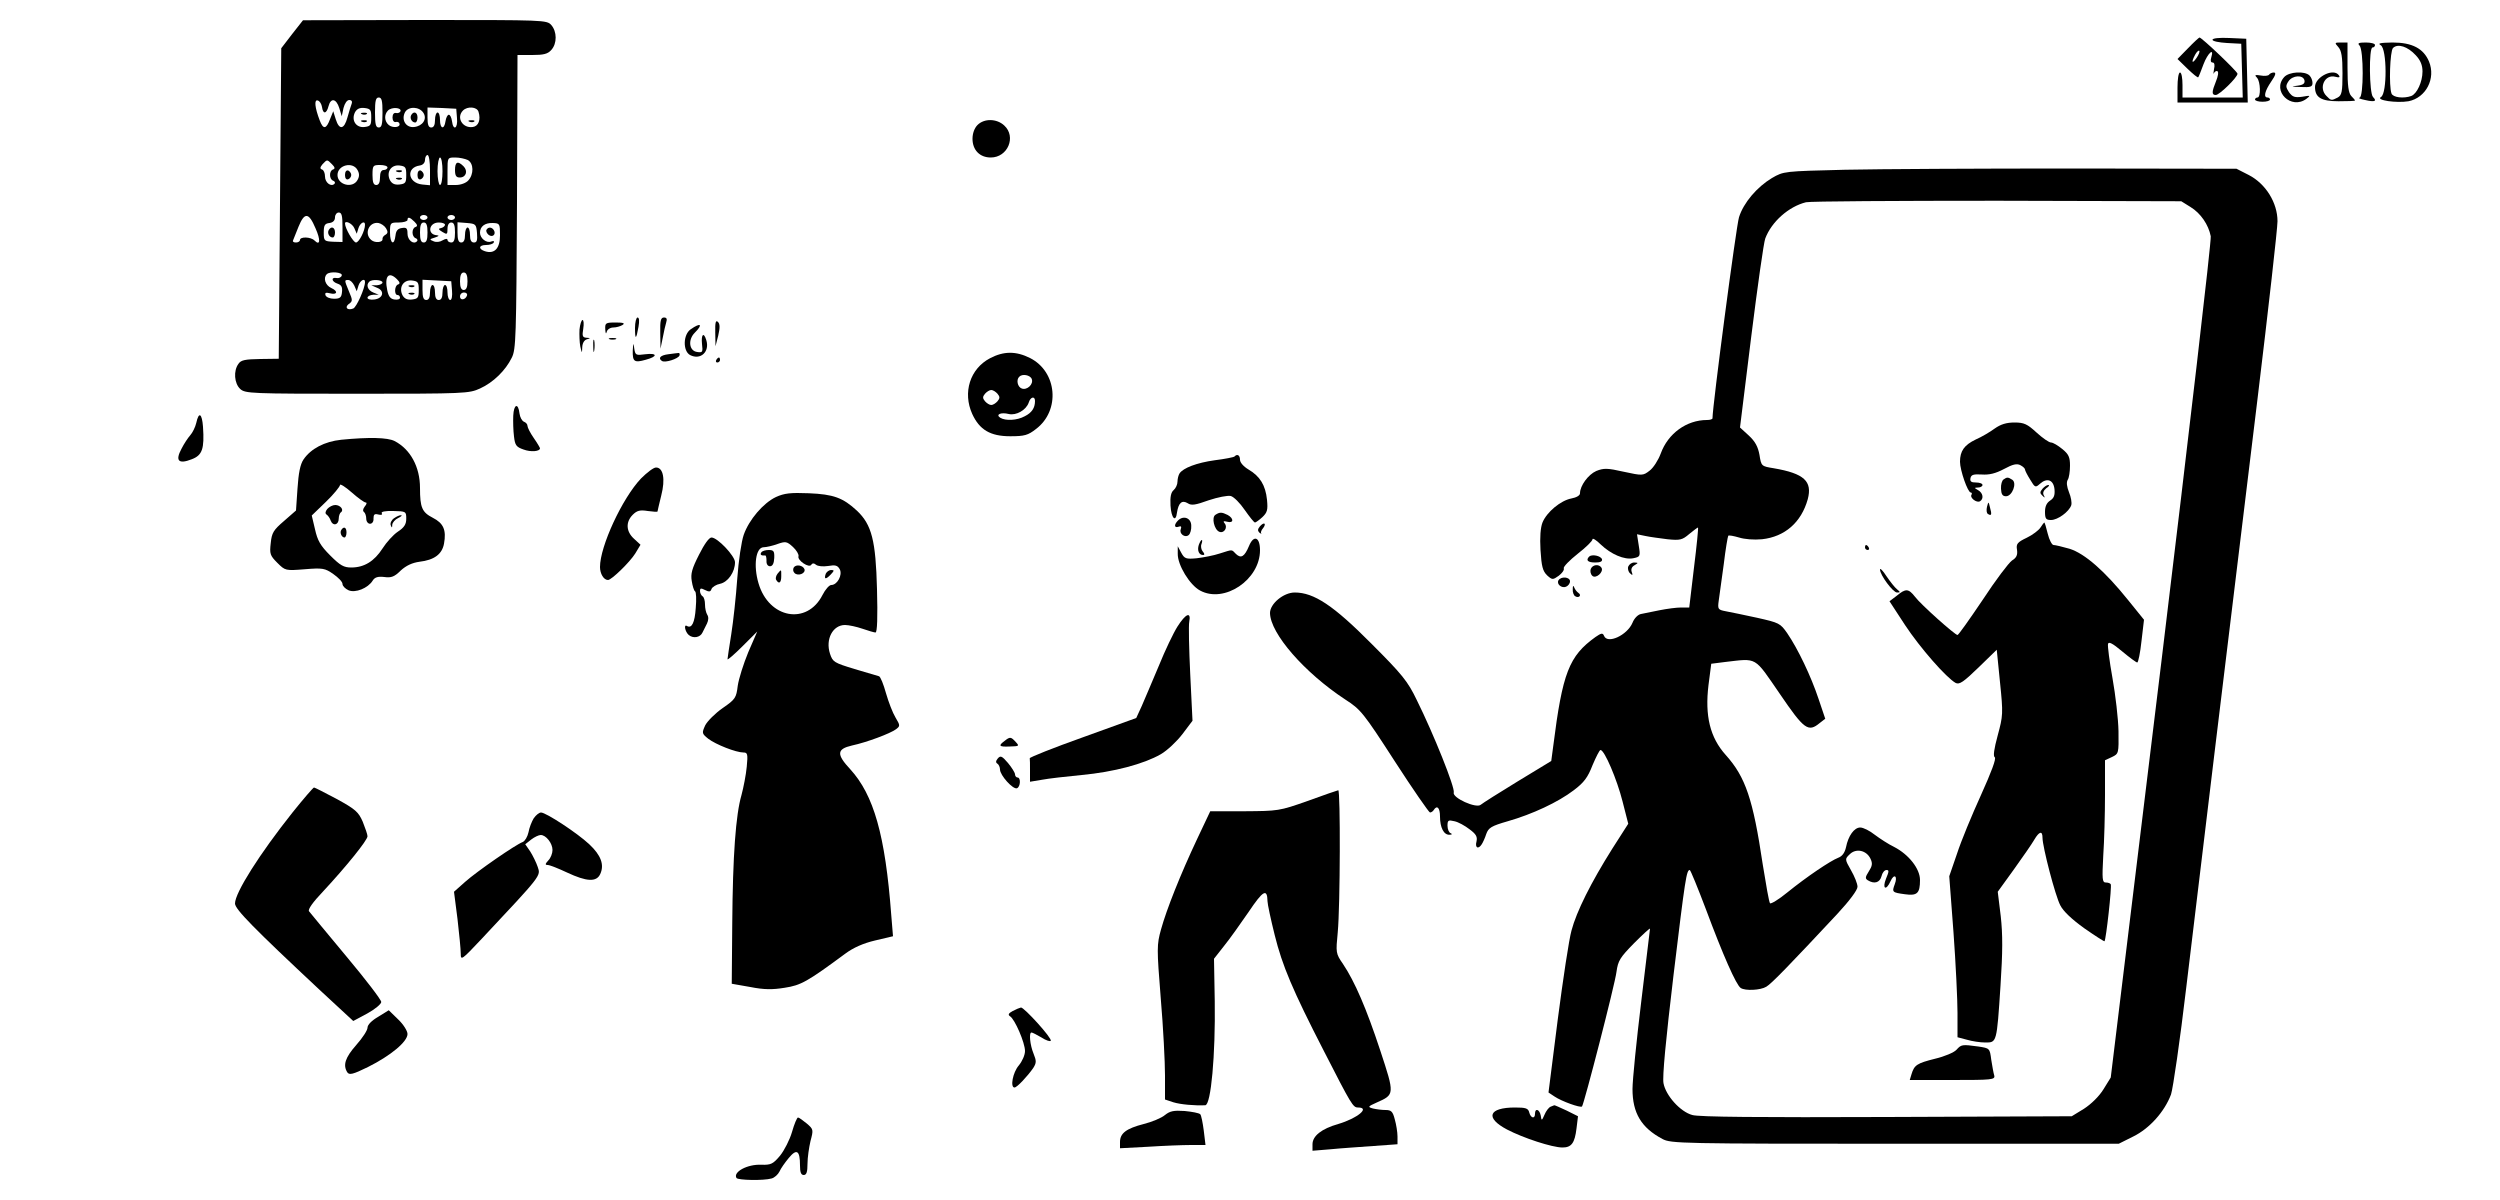 <?xml version="1.0" standalone="no"?>
<!DOCTYPE svg PUBLIC "-//W3C//DTD SVG 20010904//EN"
 "http://www.w3.org/TR/2001/REC-SVG-20010904/DTD/svg10.dtd">
<svg version="1.0" xmlns="http://www.w3.org/2000/svg"
 width="1000pt" height="480pt" viewBox="0 0 1000 480"
 preserveAspectRatio="xMidYMid meet">

<g transform="translate(0,480) scale(0.1,-0.1)"
fill="#000000" stroke="none">
<path d="M1168 4663 l-43 -56 -5 -621 -5 -621 -74 -1 c-60 -1 -77 -4 -87 -19
-21 -28 -17 -79 7 -101 20 -18 43 -19 467 -19 433 0 448 1 492 21 53 24 102
72 127 123 17 33 18 82 21 624 l2 587 59 0 c45 0 62 4 76 20 24 26 23 74 0
100 -18 20 -28 20 -506 20 l-487 -1 -44 -56z m362 -313 c0 -47 -3 -60 -15 -60
-12 0 -15 13 -15 60 0 47 3 60 15 60 12 0 15 -13 15 -60z m-242 22 c4 -30 18
-28 26 3 9 35 31 31 43 -7 l10 -33 7 33 c5 19 14 32 23 32 9 0 13 -6 10 -14
-3 -8 -11 -33 -17 -55 -13 -49 -33 -53 -47 -8 l-10 32 -13 -32 c-15 -40 -27
-42 -41 -5 -20 52 -23 85 -8 80 8 -2 15 -14 17 -26z m197 -42 c0 -31 -3 -35
-27 -38 -34 -4 -54 27 -38 59 8 14 19 19 38 17 24 -3 27 -7 27 -38z m117 25
c-2 -5 -10 -9 -18 -7 -8 2 -14 -5 -14 -18 0 -12 6 -20 13 -18 7 2 14 -1 15 -7
4 -15 -27 -18 -43 -5 -18 15 -19 42 -3 58 15 15 55 12 50 -3z m92 -7 c15 -24
-3 -52 -37 -56 -33 -4 -53 28 -37 59 14 25 58 23 74 -3z m134 -21 c4 -41 -15
-52 -20 -12 -2 14 -7 26 -13 26 -5 0 -11 -12 -13 -26 -5 -35 -22 -31 -22 5 0
17 -4 30 -10 30 -5 0 -10 -13 -10 -30 0 -20 -5 -30 -15 -30 -11 0 -15 11 -15
40 l0 40 58 -2 57 -3 3 -38z m86 26 c10 -32 0 -58 -23 -61 -41 -6 -67 38 -39
66 18 18 56 15 62 -5z m-194 -234 l0 -60 -31 3 c-58 6 -66 68 -10 76 13 2 21
11 21 23 0 10 5 19 10 19 6 0 10 -27 10 -61z m50 -4 c0 -30 -4 -55 -10 -55 -5
0 -10 25 -10 55 0 30 5 55 10 55 6 0 10 -25 10 -55z m101 45 c24 -13 25 -57 2
-82 -9 -10 -30 -18 -50 -18 l-33 0 0 55 c0 55 0 55 31 55 17 0 39 -5 50 -10z
m-543 -17 c12 -12 13 -18 4 -21 -16 -5 -16 -39 1 -45 6 -2 9 -8 5 -12 -13 -14
-38 4 -38 29 0 13 -5 26 -12 28 -9 3 -8 9 2 21 19 20 18 20 38 0z m102 -23 c8
-14 8 -26 0 -40 -19 -35 -80 -20 -80 20 0 40 61 55 80 20z m120 10 c0 -5 -7
-10 -15 -10 -10 0 -15 -10 -15 -30 0 -20 -5 -30 -15 -30 -11 0 -15 11 -15 40
0 38 2 40 30 40 17 0 30 -4 30 -10z m75 -30 c0 -31 -3 -35 -27 -38 -19 -2 -30
3 -38 17 -16 32 4 63 38 59 24 -3 27 -7 27 -38z m-255 -209 l0 -59 -37 1 c-36
2 -38 3 -38 37 0 29 4 36 23 38 14 2 22 10 22 23 0 10 7 19 15 19 12 0 15 -13
15 -59z m-108 -4 c21 -47 19 -72 -4 -49 -15 15 -58 16 -58 2 0 -5 -7 -10 -16
-10 -9 0 -14 3 -12 8 2 4 12 29 22 55 24 59 41 58 68 -6z m448 43 c0 -5 -7
-10 -15 -10 -8 0 -15 5 -15 10 0 6 7 10 15 10 8 0 15 -4 15 -10z m110 0 c0 -5
-7 -10 -15 -10 -8 0 -15 5 -15 10 0 6 7 10 15 10 8 0 15 -4 15 -10z m-162 -17
c12 -12 13 -18 4 -21 -16 -5 -16 -39 1 -45 6 -2 9 -8 5 -12 -14 -15 -38 5 -38
30 0 22 -4 26 -22 23 -17 -2 -24 -11 -26 -30 -5 -43 -22 -33 -22 12 0 39 1 40
35 40 19 0 35 5 35 10 0 14 9 12 28 -7z m-241 -25 l10 -23 7 23 c7 21 26 31
26 13 0 -24 -24 -71 -36 -71 -11 0 -44 57 -44 76 0 14 29 0 37 -18z m127 -1
c8 -13 8 -20 -2 -26 -8 -4 -13 -12 -12 -17 2 -14 -30 -17 -45 -4 -30 25 -9 74
29 68 10 -2 24 -11 30 -21z m166 -17 c0 -29 -4 -40 -15 -40 -11 0 -15 11 -15
40 0 29 4 40 15 40 11 0 15 -11 15 -40z m70 31 c0 -5 -7 -11 -15 -13 -13 -2
-12 -6 5 -16 18 -11 20 -10 20 13 0 16 6 25 15 25 11 0 15 -11 15 -40 0 -29
-4 -40 -15 -40 -8 0 -15 5 -15 10 0 6 -7 6 -19 -1 -11 -7 -26 -9 -37 -4 -17 7
-17 8 6 15 15 5 18 8 8 9 -40 2 -34 51 7 51 14 0 25 -4 25 -9z m128 -33 c2
-29 0 -38 -12 -38 -11 0 -16 9 -16 30 0 17 -4 30 -10 30 -5 0 -10 -13 -10 -30
0 -20 -5 -30 -15 -30 -11 0 -15 11 -15 41 l0 40 38 -3 c35 -3 37 -5 40 -40z
m92 -9 c0 -53 -22 -76 -60 -64 -28 9 -25 25 4 25 14 0 28 4 31 10 3 6 -1 7
-10 4 -19 -8 -45 13 -45 35 0 25 19 40 51 39 28 -1 29 -3 29 -49z m-633 -161
c-2 -7 -11 -12 -21 -10 -23 4 -20 -15 5 -23 15 -5 19 -14 17 -33 -2 -22 -8
-27 -32 -27 -16 0 -31 6 -34 14 -3 10 1 12 17 8 30 -8 35 8 6 21 -24 11 -33
40 -18 55 12 13 65 8 60 -5z m503 -23 c0 -24 -5 -35 -15 -35 -10 0 -15 11 -15
35 0 24 5 35 15 35 10 0 15 -11 15 -35z m-282 8 c12 -12 13 -18 4 -21 -14 -4
-16 -42 -2 -42 6 0 10 -5 10 -11 0 -6 -10 -9 -22 -7 -16 2 -24 12 -29 37 -12
57 6 77 39 44z m-171 -25 l10 -23 7 23 c7 21 26 31 26 14 0 -25 -34 -101 -47
-106 -23 -9 -36 4 -18 18 16 11 16 15 1 50 -19 46 -19 46 -3 46 8 0 18 -10 24
-22z m113 12 c0 -5 -10 -10 -22 -11 l-23 0 23 -10 c32 -12 25 -43 -11 -47 -15
-2 -27 1 -27 7 0 6 10 11 23 12 l22 0 -22 9 c-22 9 -30 30 -16 43 10 11 53 8
53 -3z m145 -30 c0 -31 -3 -35 -27 -38 -19 -2 -30 3 -38 17 -16 32 4 63 38 59
24 -3 27 -7 27 -38z m133 -2 c2 -22 -1 -38 -7 -38 -6 0 -11 14 -11 30 0 17 -4
30 -10 30 -5 0 -10 -13 -10 -30 0 -20 -5 -30 -15 -30 -10 0 -15 10 -15 30 0
17 -4 30 -10 30 -5 0 -10 -13 -10 -30 0 -20 -5 -30 -15 -30 -11 0 -15 11 -15
40 l0 41 58 -3 57 -3 3 -37z m60 -20 c-6 -18 -28 -21 -28 -4 0 9 7 16 16 16 9
0 14 -5 12 -12z"/>
<path d="M1448 4343 c7 -3 16 -2 19 1 4 3 -2 6 -13 5 -11 0 -14 -3 -6 -6z"/>
<path d="M1448 4313 c7 -3 16 -2 19 1 4 3 -2 6 -13 5 -11 0 -14 -3 -6 -6z"/>
<path d="M1645 4340 c-7 -12 2 -30 16 -30 5 0 9 9 9 20 0 21 -15 27 -25 10z"/>
<path d="M1878 4313 c7 -3 16 -2 19 1 4 3 -2 6 -13 5 -11 0 -14 -3 -6 -6z"/>
<path d="M1670 4100 c0 -13 5 -20 13 -17 6 2 12 10 12 17 0 7 -6 15 -12 18 -8
2 -13 -5 -13 -18z"/>
<path d="M1820 4120 c0 -23 5 -30 19 -30 25 0 34 26 15 45 -23 23 -34 18 -34
-15z"/>
<path d="M1380 4100 c0 -13 5 -20 13 -17 6 2 12 10 12 17 0 7 -6 15 -12 18 -8
2 -13 -5 -13 -18z"/>
<path d="M1588 4113 c7 -3 16 -2 19 1 4 3 -2 6 -13 5 -11 0 -14 -3 -6 -6z"/>
<path d="M1588 4083 c7 -3 16 -2 19 1 4 3 -2 6 -13 5 -11 0 -14 -3 -6 -6z"/>
<path d="M1315 3880 c-7 -12 2 -30 16 -30 5 0 9 9 9 20 0 21 -15 27 -25 10z"/>
<path d="M1946 3881 c-3 -5 1 -14 8 -20 16 -13 32 2 21 19 -8 12 -22 13 -29 1z"/>
<path d="M1638 3653 c7 -3 16 -2 19 1 4 3 -2 6 -13 5 -11 0 -14 -3 -6 -6z"/>
<path d="M1638 3623 c7 -3 16 -2 19 1 4 3 -2 6 -13 5 -11 0 -14 -3 -6 -6z"/>
<path d="M8752 4607 l-42 -43 40 -39 c22 -21 41 -37 43 -34 2 2 11 25 21 52
17 45 44 69 31 27 -4 -12 -2 -20 5 -20 8 0 10 -10 6 -27 -3 -16 -3 -22 0 -15
3 6 10 10 14 7 5 -3 2 -21 -6 -40 -17 -42 -18 -55 -1 -55 15 0 87 71 87 85 0
9 -143 145 -152 145 -2 0 -23 -19 -46 -43z m34 -39 c-18 -26 -22 -17 -5 14 6
11 13 17 16 15 3 -3 -2 -16 -11 -29z"/>
<path d="M8850 4641 c0 -6 26 -11 58 -13 l57 -3 3 -107 3 -108 -121 0 -120 0
0 50 c0 28 -4 50 -10 50 -6 0 -10 -27 -10 -60 l0 -60 140 0 141 0 -3 128 -3
127 -67 3 c-41 2 -68 -1 -68 -7z"/>
<path d="M9353 4612 c13 -14 17 -39 17 -105 0 -75 -3 -88 -19 -97 -25 -13 -27
-13 -45 6 -33 32 -7 88 35 77 15 -4 20 -3 15 5 -20 32 -96 -5 -96 -46 0 -42
25 -57 94 -57 36 0 66 1 66 3 0 2 -7 10 -15 18 -11 12 -15 40 -15 115 l0 99
-27 0 c-25 0 -25 -1 -10 -18z"/>
<path d="M9438 4618 c17 -17 17 -208 0 -209 -7 -1 3 -5 22 -9 39 -9 49 -5 32
12 -15 15 -17 198 -2 198 6 0 10 5 10 10 0 6 -17 10 -37 10 -29 0 -34 -3 -25
-12z"/>
<path d="M9523 4619 c25 -14 26 -193 1 -207 -23 -13 62 -25 110 -17 70 14 110
91 82 159 -22 52 -67 76 -146 76 -49 -1 -61 -3 -47 -11z m140 -40 c19 -20 27
-40 27 -65 0 -41 -22 -89 -45 -98 -31 -11 -73 -6 -79 10 -11 30 -6 170 6 182
19 19 59 6 91 -29z"/>
<path d="M9076 4501 c-3 -4 -18 -6 -33 -3 -23 4 -26 2 -15 -9 14 -15 16 -79 2
-79 -5 0 -10 -4 -10 -8 0 -5 14 -9 30 -9 17 0 30 4 30 9 0 4 -4 8 -10 8 -17 0
-11 26 15 64 18 26 20 36 10 36 -7 0 -16 -4 -19 -9z"/>
<path d="M9137 4492 c-51 -56 28 -133 89 -87 17 13 16 14 -17 8 -30 -4 -39 -1
-53 18 -13 20 -14 26 -2 44 16 24 59 27 64 3 2 -12 -5 -18 -30 -21 -26 -3 -23
-4 15 -5 39 -2 47 1 47 16 0 10 -5 23 -12 30 -19 19 -82 15 -101 -6z"/>
<path d="M3910 4300 c-12 -12 -20 -33 -20 -55 0 -45 29 -75 73 -75 68 0 103
83 54 128 -30 28 -80 29 -107 2z"/>
<path d="M7380 4121 c-245 -6 -245 -6 -292 -33 -60 -36 -114 -99 -132 -157
-11 -34 -106 -755 -106 -804 0 -4 -10 -7 -22 -7 -82 0 -156 -54 -185 -134 -10
-27 -30 -58 -45 -69 -26 -20 -29 -20 -103 -4 -66 15 -80 15 -110 3 -32 -14
-65 -59 -65 -89 0 -9 -14 -17 -35 -21 -42 -8 -98 -54 -115 -96 -8 -20 -11 -59
-8 -110 4 -66 9 -84 26 -101 21 -19 23 -19 47 -2 13 10 23 23 20 30 -2 6 23
32 56 58 32 25 59 51 59 58 0 6 15 -3 33 -21 41 -39 94 -62 130 -55 28 6 29 7
22 51 l-7 45 34 -7 c18 -4 58 -9 88 -13 50 -5 59 -3 87 21 17 14 33 26 35 26
2 0 -5 -72 -16 -160 l-19 -160 -33 0 c-18 0 -56 -5 -86 -11 -29 -6 -63 -13
-74 -15 -12 -2 -27 -17 -34 -35 -21 -50 -101 -87 -114 -52 -5 12 -11 11 -34
-5 -106 -76 -132 -143 -169 -436 l-8 -60 -135 -82 c-74 -45 -140 -87 -147 -93
-18 -16 -115 28 -108 49 6 18 -80 233 -148 370 -36 75 -58 102 -182 226 -151
152 -229 204 -306 204 -45 0 -99 -45 -99 -82 1 -82 138 -239 301 -346 62 -40
72 -52 198 -247 73 -113 137 -205 141 -205 5 0 12 5 15 10 13 21 25 9 25 -26
0 -44 15 -74 38 -73 10 0 12 3 5 6 -7 2 -13 16 -13 30 0 22 3 24 28 18 15 -3
42 -18 60 -32 27 -20 32 -30 28 -49 -7 -25 7 -33 21 -11 4 6 13 25 18 41 9 25
20 32 86 51 98 28 201 76 264 124 41 31 56 51 75 100 14 33 28 61 32 61 16 0
66 -118 88 -205 l23 -90 -64 -100 c-85 -135 -143 -251 -163 -327 -10 -35 -34
-195 -55 -356 l-37 -292 24 -16 c28 -19 103 -46 110 -40 8 9 132 489 138 539
6 44 14 57 70 114 35 35 64 62 64 58 0 -3 -16 -134 -35 -291 -19 -156 -35
-314 -35 -350 0 -96 35 -155 120 -200 33 -18 75 -19 930 -19 l895 0 58 29 c65
32 125 99 151 168 8 24 36 216 61 428 50 421 160 1326 285 2354 44 363 80 683
80 711 0 74 -47 150 -115 185 l-49 25 -661 1 c-363 0 -770 -2 -905 -5z m1382
-149 c41 -25 72 -71 81 -117 3 -17 -86 -781 -197 -1698 l-203 -1667 -29 -47
c-18 -29 -49 -59 -78 -78 l-49 -30 -741 -3 c-501 -2 -753 0 -777 8 -48 13
-106 78 -115 127 -5 25 9 172 40 432 47 390 52 421 65 421 3 0 32 -71 65 -158
67 -180 121 -303 139 -314 18 -12 79 -9 102 5 20 11 97 91 283 290 51 55 82
97 82 110 0 12 -12 42 -26 66 -25 44 -25 45 -5 64 25 25 67 16 83 -18 9 -19 7
-29 -7 -51 -14 -22 -15 -28 -4 -35 26 -16 48 -10 55 16 3 14 12 25 20 25 11 0
10 -6 -2 -35 -16 -40 0 -50 18 -10 14 32 30 22 17 -12 -12 -32 -10 -33 41 -40
49 -7 60 4 60 57 0 45 -45 102 -103 132 -23 11 -58 34 -78 49 -20 16 -46 29
-58 29 -24 0 -48 -33 -57 -79 -5 -22 -15 -36 -31 -42 -31 -12 -125 -75 -204
-139 -34 -28 -66 -47 -69 -43 -4 5 -16 74 -29 155 -39 262 -69 350 -148 438
-63 70 -84 157 -69 280 l11 85 55 7 c131 15 115 24 219 -127 98 -144 114 -155
160 -117 l22 17 -27 80 c-30 90 -82 199 -125 262 -28 40 -32 42 -121 62 -51
11 -108 23 -125 26 -31 6 -33 8 -28 43 3 20 12 86 20 145 7 60 16 111 18 114
3 3 22 -1 43 -7 22 -7 59 -10 92 -7 91 10 157 67 183 160 19 72 -14 103 -136
124 -49 8 -50 8 -57 53 -6 33 -17 54 -43 78 l-35 32 45 364 c25 200 50 377 56
392 25 67 94 128 163 145 17 4 362 6 766 6 l735 -2 37 -23z"/>
<path d="M7979 3086 c-19 -14 -53 -34 -76 -44 -46 -22 -63 -46 -63 -89 0 -34
31 -123 43 -123 4 0 6 -4 3 -9 -8 -12 21 -34 34 -26 16 10 12 33 -7 44 -17 10
-17 10 0 11 9 0 17 5 17 10 0 6 -12 10 -26 10 -19 0 -25 4 -22 18 3 13 12 16
45 14 30 -2 55 4 89 22 35 19 52 23 66 15 10 -5 18 -13 18 -17 0 -4 9 -22 21
-41 19 -32 21 -32 39 -16 28 25 54 16 58 -22 2 -24 -2 -35 -17 -45 -14 -9 -21
-23 -21 -45 0 -28 4 -33 24 -33 27 0 72 33 81 59 3 10 -1 33 -9 52 -9 23 -11
40 -5 50 5 7 9 33 9 56 0 34 -5 46 -31 67 -17 14 -37 26 -45 26 -8 0 -34 18
-58 40 -37 34 -50 40 -88 40 -32 0 -55 -7 -79 -24z"/>
<path d="M8014 2882 c-6 -4 -11 -20 -10 -37 1 -22 6 -30 20 -30 25 0 45 53 25
66 -17 11 -21 11 -35 1z"/>
<path d="M8170 2845 c-11 -13 -11 -18 0 -28 10 -10 11 -9 5 2 -5 9 -1 19 10
28 11 7 14 13 8 13 -6 0 -16 -7 -23 -15z"/>
<path d="M7948 2773 c-3 -13 -2 -26 4 -29 14 -9 16 -2 8 26 -6 25 -6 25 -12 3z"/>
<path d="M8162 2690 c-7 -11 -32 -30 -55 -41 -38 -18 -43 -25 -39 -48 3 -21
-2 -32 -20 -43 -13 -9 -66 -79 -117 -157 -52 -77 -97 -141 -101 -141 -10 0
-147 122 -170 153 -26 33 -37 34 -73 4 l-29 -22 62 -95 c60 -91 166 -212 203
-232 15 -7 31 4 91 62 l73 71 13 -130 c13 -126 12 -134 -9 -212 -15 -55 -19
-84 -12 -88 7 -5 -14 -60 -55 -151 -36 -79 -80 -185 -96 -235 l-31 -90 17
-225 c9 -124 16 -269 16 -322 l0 -97 38 -10 c20 -6 53 -11 73 -11 46 0 46 -3
61 227 9 137 9 205 1 278 l-12 98 65 90 c35 49 72 102 81 118 20 34 33 37 33
8 0 -36 51 -232 71 -270 12 -24 46 -56 96 -92 43 -30 79 -53 81 -52 6 5 30
220 25 228 -2 4 -11 7 -20 7 -14 0 -15 13 -10 107 4 58 7 168 7 244 l0 138 28
13 c27 13 27 15 26 103 -1 50 -12 145 -24 212 -12 67 -20 129 -18 137 2 11 18
3 56 -29 30 -25 57 -45 61 -45 4 0 12 39 17 86 l10 85 -63 78 c-94 117 -174
187 -235 206 -28 8 -57 15 -64 15 -6 0 -17 20 -23 45 -6 25 -12 45 -14 45 -1
0 -8 -9 -15 -20z"/>
<path d="M7460 2610 c0 -5 5 -10 11 -10 5 0 7 5 4 10 -3 6 -8 10 -11 10 -2 0
-4 -4 -4 -10z"/>
<path d="M7520 2522 c0 -22 52 -92 68 -92 14 0 14 1 0 13 -8 6 -27 30 -42 52
-14 22 -26 34 -26 27z"/>
<path d="M7826 601 c-10 -11 -48 -27 -86 -36 -72 -18 -83 -25 -94 -62 l-7 -23
171 0 c158 0 171 1 167 18 -3 9 -8 38 -12 63 -6 46 -6 46 -52 53 -65 9 -68 8
-87 -13z"/>
<path d="M2540 3488 c0 -49 5 -47 14 5 4 23 3 37 -4 37 -5 0 -10 -19 -10 -42z"/>
<path d="M2641 3468 l1 -63 9 44 c4 23 11 52 14 62 4 13 2 19 -9 19 -13 0 -16
-12 -15 -62z"/>
<path d="M2318 3482 c-1 -21 0 -51 3 -67 7 -30 7 -30 8 -3 1 16 8 28 19 31 15
4 15 5 -2 6 -16 1 -18 7 -13 36 3 19 2 35 -3 35 -4 0 -10 -17 -12 -38z"/>
<path d="M2861 3470 l1 -55 11 43 c7 31 7 46 -1 54 -9 9 -12 -1 -11 -42z"/>
<path d="M2421 3483 c1 -17 3 -21 6 -10 2 9 14 17 26 17 12 0 29 5 37 10 11 7
4 10 -27 10 -41 0 -43 -2 -42 -27z"/>
<path d="M2763 3483 c-31 -21 -32 -87 -3 -103 42 -22 80 13 65 60 -10 33 -21
23 -17 -16 4 -33 2 -35 -19 -32 -33 4 -38 49 -10 77 34 34 24 42 -16 14z"/>
<path d="M2373 3415 c0 -22 2 -30 4 -17 2 12 2 30 0 40 -3 9 -5 -1 -4 -23z"/>
<path d="M2438 3443 c6 -2 18 -2 25 0 6 3 1 5 -13 5 -14 0 -19 -2 -12 -5z"/>
<path d="M2531 3398 c-1 -45 6 -50 52 -37 49 13 47 28 -2 22 -37 -5 -40 -4
-44 23 -3 25 -4 24 -6 -8z"/>
<path d="M2673 3383 c-32 -4 -42 -16 -25 -27 13 -8 65 9 70 22 2 7 0 11 -5 10
-4 0 -23 -3 -40 -5z"/>
<path d="M3960 3367 c-80 -42 -110 -137 -71 -223 29 -63 72 -89 152 -89 57 0
71 4 103 29 98 74 85 229 -24 284 -56 28 -105 28 -160 -1z m167 -83 c8 -21
-19 -46 -40 -38 -17 6 -23 35 -10 47 12 13 44 7 50 -9z m-137 -59 c10 -12 10
-18 0 -30 -7 -8 -18 -15 -25 -15 -7 0 -18 7 -25 15 -10 12 -10 18 0 30 7 8 18
15 25 15 7 0 18 -7 25 -15z m150 -29 c0 -28 -13 -47 -41 -61 -31 -17 -77 -19
-98 -6 -20 13 3 23 34 15 30 -7 70 16 80 46 7 23 25 27 25 6z"/>
<path d="M2865 3360 c-3 -5 -1 -10 4 -10 6 0 11 5 11 10 0 6 -2 10 -4 10 -3 0
-8 -4 -11 -10z"/>
<path d="M2053 3137 c-1 -23 0 -60 3 -83 4 -35 9 -42 38 -52 29 -11 66 -8 66
5 0 2 -11 21 -25 41 -14 20 -25 42 -25 48 0 7 -6 14 -14 17 -8 3 -16 18 -18
33 -5 44 -23 38 -25 -9z"/>
<path d="M785 3108 c-4 -17 -15 -39 -24 -49 -9 -10 -25 -34 -35 -54 -26 -48
-12 -63 41 -42 42 16 51 41 45 130 -4 54 -17 62 -27 15z"/>
<path d="M1365 3041 c-67 -7 -122 -36 -151 -79 -13 -19 -20 -54 -24 -116 l-6
-88 -48 -42 c-42 -36 -49 -47 -53 -88 -5 -43 -3 -50 26 -79 32 -32 33 -32 110
-26 72 6 81 4 114 -19 20 -14 37 -31 37 -40 0 -8 11 -19 24 -25 27 -12 78 8
97 39 8 13 21 17 46 14 28 -4 41 1 66 26 22 20 46 31 75 35 59 7 90 30 98 72
10 55 -2 82 -45 104 -43 22 -51 41 -51 119 0 84 -38 155 -102 188 -28 14 -101
16 -213 5z m98 -251 c5 0 4 -7 -4 -16 -7 -9 -9 -18 -3 -22 5 -4 9 -16 9 -27 0
-11 7 -20 15 -20 9 0 15 9 14 21 0 16 4 20 19 16 12 -3 18 -1 14 5 -4 6 13 10
46 9 51 -1 52 -2 52 -31 0 -22 -8 -35 -34 -52 -18 -12 -46 -43 -61 -67 -33
-51 -73 -76 -125 -76 -30 0 -44 8 -84 48 -40 40 -51 60 -61 105 l-13 55 57 55
c31 30 56 61 56 67 0 6 21 -7 46 -29 26 -23 51 -41 57 -41z"/>
<path d="M1309 2764 c-8 -10 -9 -18 -3 -22 6 -4 14 -15 17 -25 9 -23 32 -17
32 9 0 10 4 22 9 25 13 10 -3 29 -23 29 -10 0 -24 -7 -32 -16z"/>
<path d="M1576 2727 c-11 -8 -16 -20 -13 -28 4 -11 6 -11 6 2 1 9 11 21 24 27
12 6 17 11 11 11 -5 1 -18 -5 -28 -12z"/>
<path d="M1365 2680 c-7 -11 2 -30 13 -30 4 0 8 9 8 20 0 21 -11 26 -21 10z"/>
<path d="M4938 2974 c-3 -3 -39 -10 -79 -15 -72 -10 -127 -31 -141 -53 -4 -6
-8 -21 -8 -32 0 -12 -7 -27 -15 -34 -11 -9 -15 -27 -13 -62 3 -51 21 -70 26
-28 6 39 20 51 43 37 15 -10 31 -7 84 12 36 12 76 20 88 17 12 -3 37 -28 56
-56 19 -27 37 -50 41 -50 3 0 17 10 29 21 20 19 23 29 19 70 -6 58 -28 94 -74
121 -20 12 -34 28 -34 39 0 18 -11 25 -22 13z"/>
<path d="M2564 2886 c-75 -79 -164 -271 -164 -354 0 -27 15 -52 32 -52 14 0
87 71 109 106 l21 35 -26 24 c-32 29 -34 67 -5 96 17 17 29 20 60 15 21 -3 39
-4 39 -2 0 2 7 31 15 64 17 66 8 112 -21 112 -10 0 -36 -20 -60 -44z"/>
<path d="M3104 2812 c-51 -24 -108 -91 -129 -151 -9 -25 -21 -104 -26 -176 -5
-71 -16 -172 -24 -222 -8 -51 -15 -96 -15 -100 0 -4 27 19 60 52 l59 59 -36
-83 c-19 -46 -38 -106 -42 -134 -6 -48 -9 -54 -60 -89 -30 -21 -61 -52 -70
-69 -14 -31 -14 -33 12 -54 30 -23 111 -55 141 -55 16 0 18 -6 13 -57 -3 -32
-13 -83 -21 -113 -23 -79 -35 -241 -37 -515 l-2 -240 74 -13 c56 -11 89 -11
138 -3 65 10 90 24 243 137 31 23 71 41 118 52 l72 17 -7 85 c-24 320 -70 480
-164 583 -56 60 -54 81 7 95 60 13 153 48 176 65 17 13 17 15 -2 47 -11 18
-28 62 -38 97 -10 36 -22 66 -28 68 -6 2 -50 15 -98 29 -82 25 -87 28 -98 61
-19 58 11 115 60 115 15 0 47 -7 70 -15 23 -8 47 -15 52 -15 7 0 9 63 6 173
-5 195 -21 258 -80 314 -56 52 -94 66 -193 70 -73 3 -98 0 -131 -15z m90 -237
c-6 -16 43 -49 51 -34 5 7 11 7 19 0 7 -6 28 -8 48 -5 29 5 38 3 47 -13 12
-23 -10 -63 -34 -63 -8 0 -24 -18 -35 -40 -62 -122 -215 -94 -256 47 -21 71
-11 143 20 144 11 0 37 6 56 13 32 11 37 11 62 -12 14 -13 24 -30 22 -37z"/>
<path d="M3045 2590 c-6 -9 0 -13 16 -12 3 1 5 -9 5 -21 -1 -13 5 -22 14 -22
10 0 16 11 17 33 1 27 -2 32 -22 32 -13 0 -27 -4 -30 -10z"/>
<path d="M3175 2530 c-4 -7 -3 -16 3 -22 14 -14 45 -2 40 15 -6 16 -34 21 -43
7z"/>
<path d="M3110 2505 c-6 -8 -9 -19 -5 -25 11 -18 20 -11 20 15 0 29 1 29 -15
10z"/>
<path d="M3303 2505 c-8 -23 0 -24 20 -3 14 15 15 18 2 18 -9 0 -18 -7 -22
-15z"/>
<path d="M4862 2741 c-17 -10 -5 -60 15 -68 19 -8 35 17 22 33 -8 9 -5 11 10
7 26 -7 27 13 2 27 -24 12 -32 12 -49 1z"/>
<path d="M4712 2718 c-17 -17 -15 -31 2 -25 10 4 13 1 9 -10 -7 -18 17 -36 32
-23 6 5 11 22 10 37 0 31 -31 43 -53 21z"/>
<path d="M5040 2695 c-10 -12 -10 -18 -2 -26 7 -5 10 -6 7 -3 -3 4 0 13 7 21
6 7 9 16 6 18 -3 3 -11 -2 -18 -10z"/>
<path d="M2796 2581 c-28 -55 -34 -76 -29 -105 3 -20 9 -39 13 -41 5 -3 6 -33
3 -67 -4 -59 -16 -83 -35 -72 -14 9 -8 -23 7 -36 18 -15 46 -10 55 10 4 8 12
24 18 36 6 13 7 26 1 35 -5 8 -9 26 -9 41 0 15 -4 30 -10 33 -5 3 -10 13 -10
21 0 12 4 12 20 4 16 -8 22 -8 26 4 3 8 19 18 35 21 31 7 59 47 59 86 0 25
-70 99 -94 99 -10 0 -29 -27 -50 -69z"/>
<path d="M4996 2616 c-18 -43 -32 -51 -52 -32 -19 19 -11 19 -65 2 -24 -8 -66
-16 -92 -19 -43 -4 -49 -2 -62 22 l-14 26 0 -30 c-1 -45 48 -125 89 -147 97
-53 240 43 240 161 0 53 -25 63 -44 17z"/>
<path d="M4795 2620 c-7 -22 1 -40 17 -40 7 0 7 5 -1 14 -6 7 -9 21 -5 30 3 9
4 16 1 16 -3 0 -8 -9 -12 -20z"/>
<path d="M6357 2574 c-15 -15 -6 -24 24 -24 20 0 29 4 27 13 -5 14 -40 21 -51
11z"/>
<path d="M6513 2534 c-3 -8 0 -21 7 -27 10 -10 12 -8 7 5 -4 11 0 21 11 27 16
10 16 10 -1 11 -10 0 -20 -7 -24 -16z"/>
<path d="M6363 2524 c-3 -8 -1 -20 6 -27 14 -14 47 15 37 32 -10 16 -36 13
-43 -5z"/>
<path d="M6234 2479 c-9 -15 12 -33 30 -26 9 4 16 13 16 22 0 17 -35 21 -46 4z"/>
<path d="M6291 2443 c-1 -12 4 -25 10 -28 14 -9 27 4 13 13 -6 4 -14 14 -17
22 -4 10 -6 8 -6 -7z"/>
<path d="M4710 2294 c-16 -25 -50 -96 -75 -158 -26 -61 -56 -133 -68 -160
l-22 -48 -213 -77 c-118 -42 -213 -80 -213 -84 1 -4 1 -26 1 -50 l0 -44 48 8
c26 5 97 13 159 19 128 12 248 44 316 83 26 15 65 52 87 81 l40 53 -9 185 c-5
102 -7 197 -4 211 8 42 -14 33 -47 -19z"/>
<path d="M4018 1836 c-26 -19 -22 -24 21 -22 38 1 39 2 24 18 -19 21 -23 22
-45 4z"/>
<path d="M3991 1766 c-8 -10 -9 -16 -1 -21 5 -3 10 -14 10 -23 0 -23 52 -81
68 -75 14 6 16 43 2 43 -5 0 -10 6 -10 13 0 6 -13 27 -28 45 -24 28 -30 31
-41 18z"/>
<path d="M1170 1550 c-132 -166 -230 -321 -230 -364 0 -23 76 -100 339 -346
l134 -124 56 30 c31 17 56 38 56 46 0 9 -63 91 -140 183 -77 93 -144 173 -149
180 -5 7 14 35 57 80 91 98 177 204 177 220 0 7 -9 33 -19 58 -17 39 -29 50
-104 91 -47 25 -88 46 -91 46 -3 0 -42 -45 -86 -100z"/>
<path d="M5230 1596 c-113 -40 -118 -40 -252 -41 l-137 0 -52 -110 c-67 -142
-123 -283 -145 -363 -17 -61 -17 -75 -1 -275 10 -117 17 -256 17 -309 l0 -96
33 -11 c29 -9 86 -14 128 -12 23 1 41 201 38 416 l-3 170 40 51 c22 27 66 89
99 137 57 85 74 95 75 42 0 -11 13 -72 29 -136 30 -121 71 -219 197 -464 110
-215 116 -225 136 -225 50 0 -2 -43 -79 -66 -67 -19 -103 -48 -103 -81 l0 -26
73 6 c39 4 116 9 170 13 l97 7 0 31 c0 17 -5 48 -11 69 -8 31 -14 37 -37 37
-15 0 -37 3 -50 6 -22 6 -21 8 15 24 72 32 72 32 14 208 -55 167 -102 276
-149 346 -29 42 -29 45 -21 127 10 107 11 569 2 568 -5 -1 -60 -20 -123 -43z"/>
<path d="M2135 1527 c-8 -13 -18 -38 -21 -56 -4 -18 -14 -35 -23 -39 -28 -10
-184 -118 -230 -159 l-45 -40 14 -109 c7 -60 13 -122 13 -139 0 -28 4 -25 84
60 241 257 236 251 224 287 -6 18 -20 46 -30 62 l-20 29 24 19 c13 10 30 18
38 18 21 0 47 -33 47 -60 0 -13 -7 -32 -17 -42 -13 -14 -13 -18 -2 -18 8 0 43
-14 77 -30 79 -37 118 -39 133 -6 17 37 3 75 -44 119 -48 45 -173 127 -193
127 -7 0 -20 -10 -29 -23z"/>
<path d="M4051 756 c-17 -9 -20 -15 -11 -21 19 -11 60 -106 60 -139 0 -16 -11
-41 -25 -58 -24 -28 -35 -88 -17 -88 10 0 52 45 75 78 13 21 13 28 1 58 -14
34 -19 84 -8 84 4 0 21 -9 40 -20 18 -12 35 -17 37 -13 6 10 -106 133 -119
133 -5 -1 -20 -7 -33 -14z"/>
<path d="M1513 733 c-26 -15 -43 -32 -43 -44 0 -10 -20 -41 -45 -69 -44 -50
-54 -80 -36 -109 8 -12 22 -9 83 21 90 45 158 101 158 132 0 12 -16 38 -37 58
l-38 37 -42 -26z"/>
<path d="M6202 373 c-7 -3 -18 -17 -24 -32 -11 -25 -12 -25 -15 -3 -5 25 -23
31 -23 7 0 -22 -17 -18 -23 5 -4 17 -14 20 -57 20 -106 0 -121 -41 -32 -88 65
-34 181 -72 222 -72 36 0 49 18 56 76 l6 49 -46 23 c-26 12 -48 22 -49 21 -1
0 -8 -3 -15 -6z"/>
<path d="M4660 340 c-14 -12 -53 -28 -85 -36 -70 -18 -95 -37 -95 -72 l0 -25
113 6 c61 4 138 7 171 7 l58 0 -7 58 c-4 31 -10 61 -14 65 -5 5 -32 10 -62 13
-44 3 -59 0 -79 -16z"/>
<path d="M3168 272 c-9 -31 -31 -74 -48 -95 -28 -33 -36 -37 -74 -36 -56 3
-115 -29 -100 -53 6 -9 108 -11 140 -2 12 3 26 16 32 28 5 12 22 36 37 54 32
39 45 30 45 -30 0 -27 4 -38 15 -38 11 0 15 12 15 45 0 25 6 65 12 91 12 45
12 47 -15 70 -16 13 -31 24 -35 24 -4 0 -15 -26 -24 -58z"/>
</g>
</svg>
